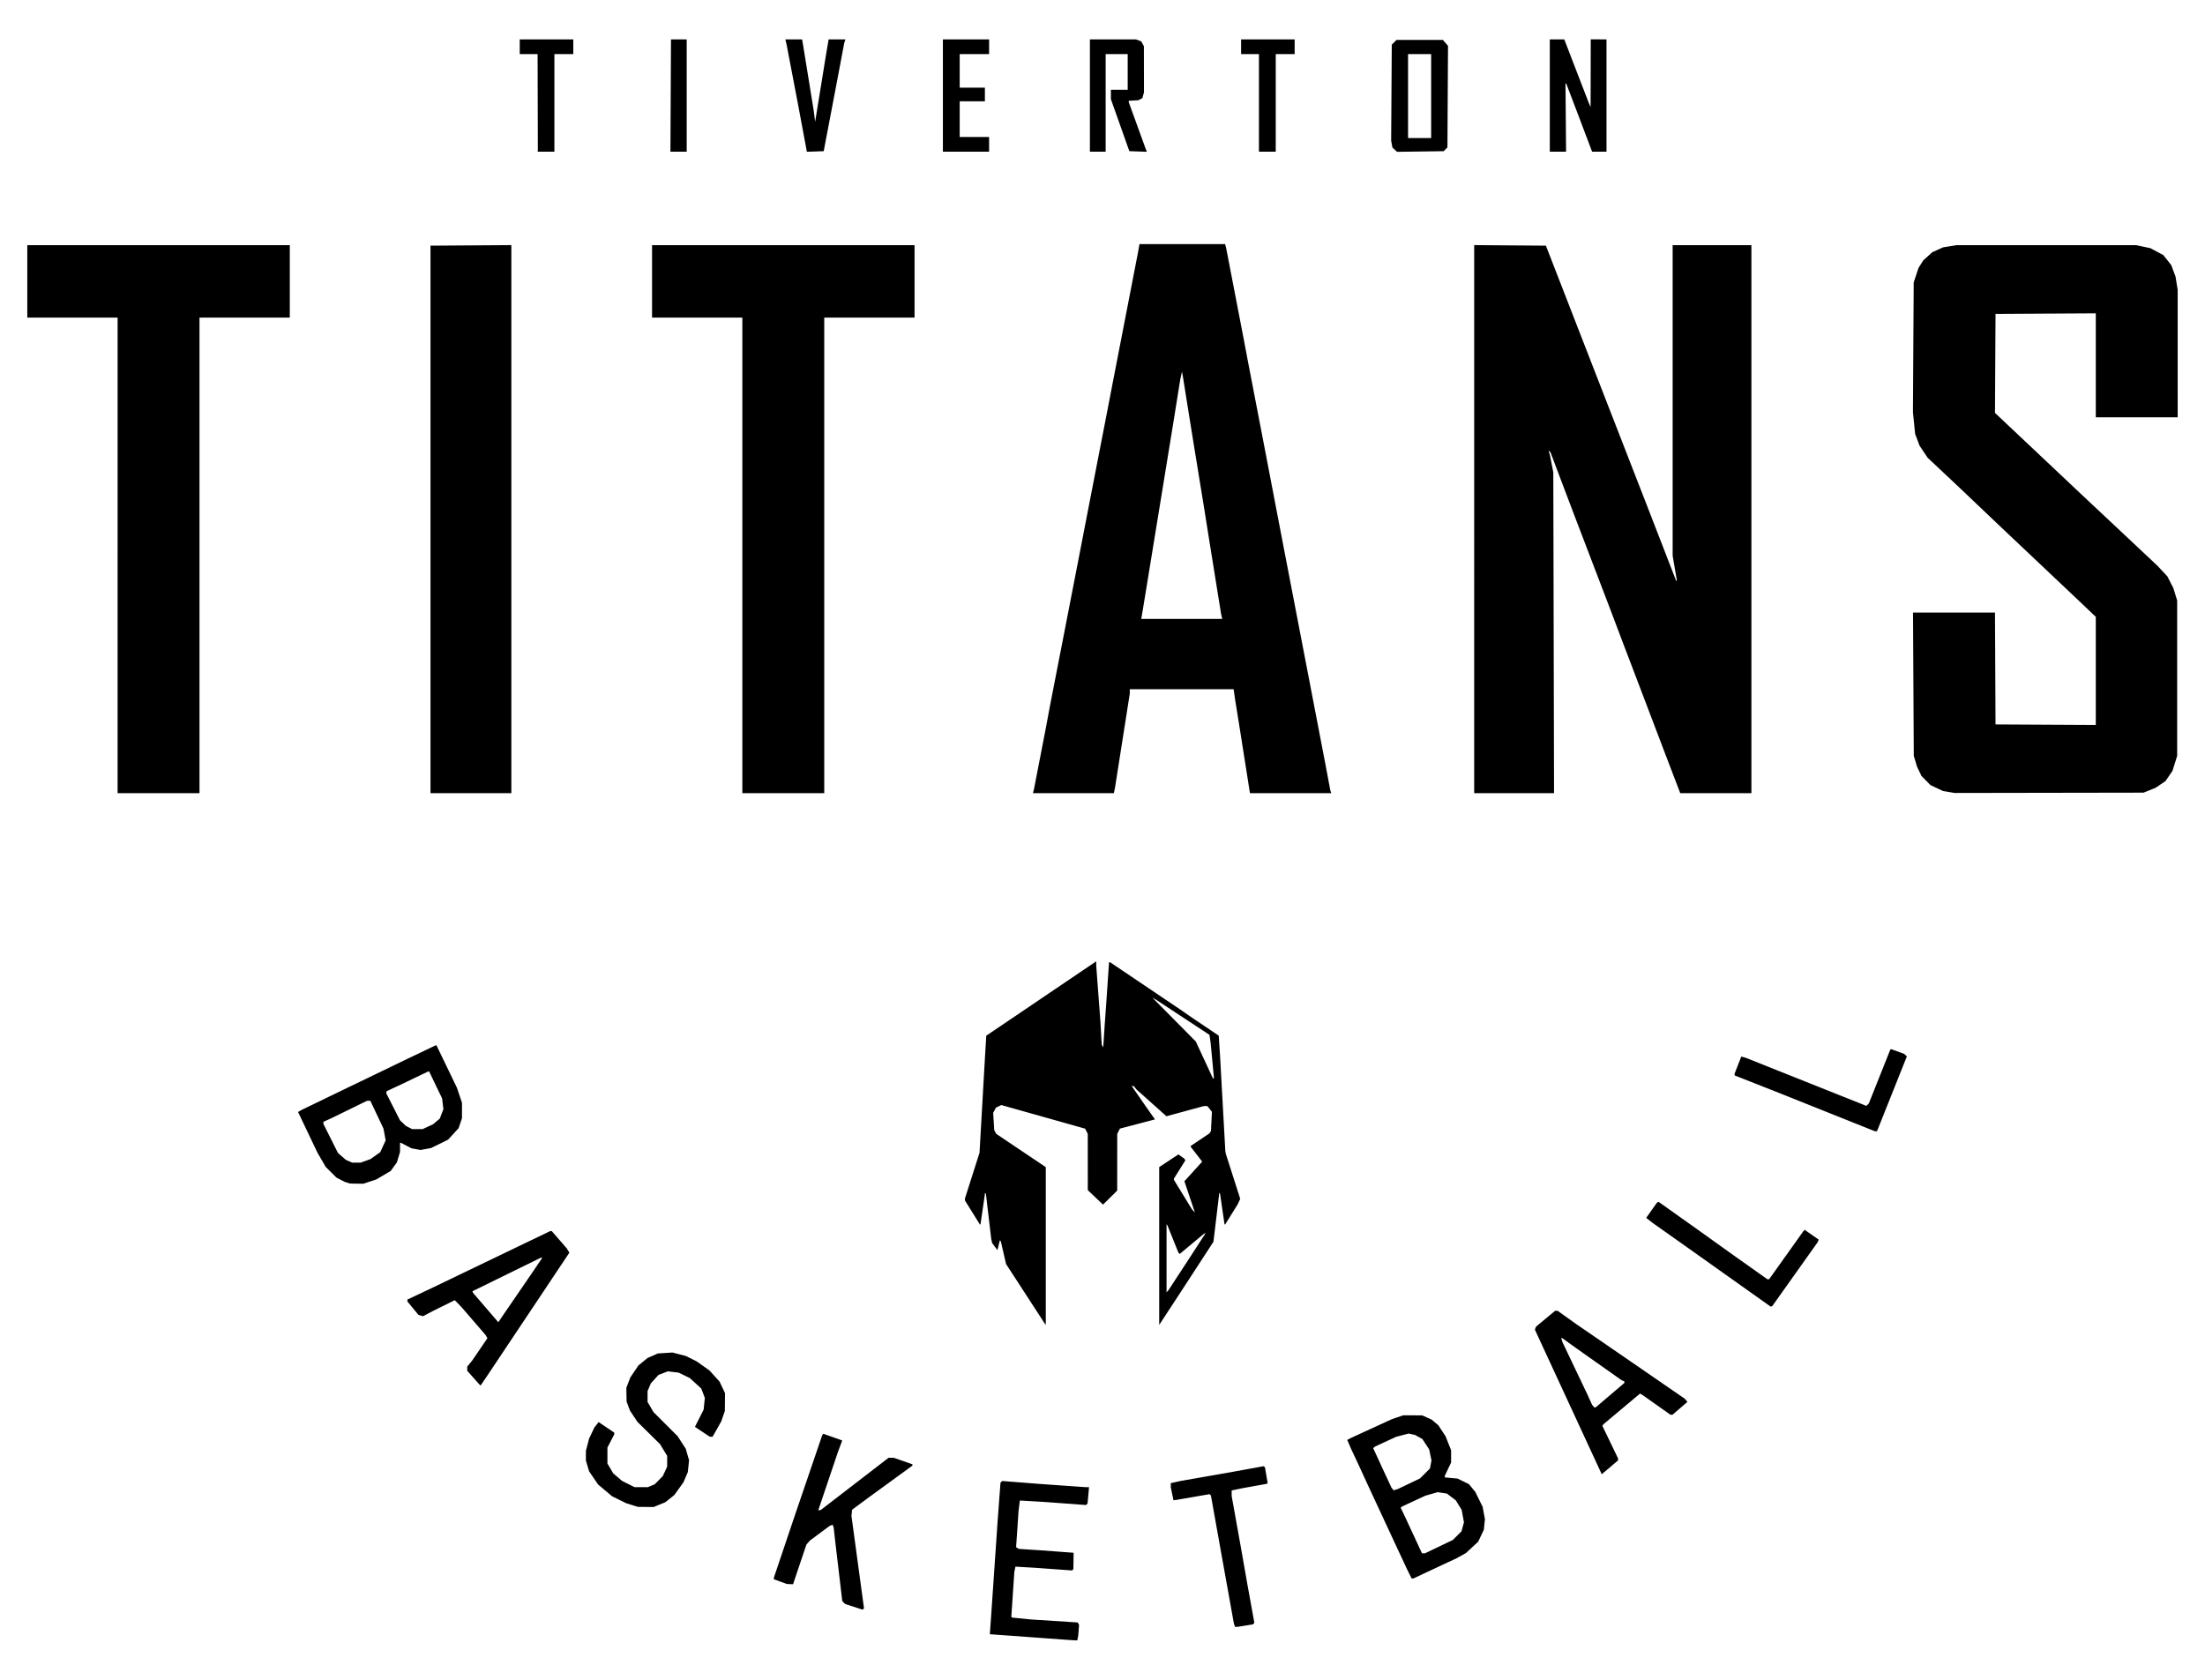 <svg xmlns="http://www.w3.org/2000/svg" xml:space="preserve" width="840" height="640" viewBox="0 0 555.625 423.333"><path d="m-271.228 326.204-10.186-.742-.106-.019-.106-.02.175-2.447.175-2.447.796-11.642.796-11.642.37-4.992.37-4.992.22-.214.22-.213 4.763.373 4.762.373 5.689.4 5.688.4.486.001h.486l-.184 2.051-.185 2.051-.187.203-.187.203-5.274-.388-5.273-.388-3.07-.18-3.07-.179-.164 1.29-.162 1.291-.31 4.592-.31 4.592.347.214.348.215 2.798.181 2.799.182 4.101.305 4.101.305-.032 2.06-.033 2.059-.168.169-.17.169-4.56-.329-4.562-.329-2.565-.152-2.565-.153-.138.633-.138.633-.385 5.687-.385 5.687.1.101.101.1 2.326.232 2.326.232 5.928.381 5.929.382.183.296.182.296-.106 1.373-.107 1.372-.122.596-.123.595-.723-.033-.722-.033zm51.223-3.096-.143-.463-1.593-8.863-1.593-8.864-1.292-7.221-1.292-7.221-.164-.164-.164-.164-4.168.723-4.169.723-.38.048-.38.047-.336-1.587-.336-1.588-.011-.569-.012-.569 1.257-.279 1.257-.279 6.217-1.087 6.218-1.087 4.208-.767 4.207-.768.186.114.185.115.342 1.998.342 1.999-.105.103-.105.104-3.175.572-3.175.573-1.256.266-1.257.266.004.706.004.706 1.186 6.614 1.187 6.615.79 4.498.79 4.498.878 4.83.878 4.832-.147.218-.146.218-1.903.309-1.903.308h-.789zm-95.888-4.564-2.2-.715-.358-.37-.357-.37-.83-7.011-.83-7.012-.255-2.249-.255-2.249-.13-.358-.13-.358-.37.142-.37.142-2.472 1.837-2.472 1.837-.462.515-.461.515-1.684 5.008-1.683 5.008-.781-.034-.782-.033-1.638-.597-1.638-.598v-.382l2.62-7.777 2.62-7.777 3.457-10.132 3.457-10.131.145-.235.145-.235 2.311.816 2.311.816.076.057.075.057-.532 1.424-.533 1.423-2.478 7.343-2.478 7.342.29-.01.288-.01 8.576-6.605 8.575-6.604h1.264l2.368.826 2.368.827-.002.166-.002.165-5.45 3.969-5.451 3.968-2.154 1.59-2.154 1.591-.076.791-.076.79 1.58 11.643 1.581 11.641-.181.16-.182.158zm139.93-8.4-.62-1.257-1.972-4.233-1.973-4.234-1.722-3.704-1.723-3.704-.738-1.587-.739-1.588-.854-1.852-.854-1.852-.729-1.588-.728-1.587-.991-2.117-.992-2.116-.484-1.121-.484-1.121.452-.242.452-.242 5.16-2.369 5.159-2.368 1.455-.494 1.455-.495 2.381.011 2.382.01 1.192.54 1.193.54.835.703.835.703.91 1.385.912 1.385.7 1.765.699 1.765v3.084l-.794 1.678-.794 1.677v.408l1.603.146 1.602.145 1.435.702 1.435.702.795.964.794.964.931 1.885.932 1.884.291 1.566.292 1.567-.135 1.328-.134 1.328-.718 1.517-.718 1.516-1.533 1.419-1.533 1.42-1.148.64-1.149.643-5.485 2.569-5.484 2.569h-.434zm7.524-6.779 3.505-1.685 1.079-1.079 1.079-1.079.31-1.138.31-1.139-.29-1.572-.29-1.572-.74-1.197-.739-1.197-1.118-.852-1.118-.853-1.166-.175-1.166-.175-1.547.444-1.547.444-2.91 1.352-2.91 1.353-.2.162-.2.163.625 1.308.625 1.31 2.056 4.43 2.056 4.433h.791zm-7.56-15.855 2.776-1.329 1.251-1.25 1.25-1.251.192-1.02.191-1.02-.29-1.383-.29-1.384-.857-1.309-.857-1.309-.945-.522-.944-.523-.794-.165-.794-.166-1.572.411-1.572.412-2.661 1.23-2.662 1.23-.227.19-.227.192 1.197 2.604 1.198 2.604 1.109 2.38 1.11 2.382.272.337.273.337.55-.175.548-.174zM-371.78 292.9l-1.468-.462-1.78-.876-1.78-.877-1.762-1.482-1.762-1.482-1.133-1.657-1.133-1.657-.406-1.367-.406-1.368V279.233l.399-1.532.399-1.531.665-1.407.665-1.406.54-.686.54-.687 1.968 1.328 1.968 1.328v.439l-.86 1.667-.86 1.667v4.016l.726 1.234.726 1.235 1.116.956 1.117.955 1.573.787 1.573.786h3.372l.852-.357.851-.358 1.023-1.031 1.022-1.032.549-1.19.549-1.192.007-1.348.007-1.35-.905-1.491-.904-1.492-2.845-2.803-2.844-2.802-.947-1.427-.947-1.426-.421-1.132-.42-1.133-.034-1.72-.033-1.72.505-1.322.505-1.323 1.011-1.5 1.012-1.5 1.15-.942 1.15-.943 1.303-.577 1.301-.577 1.852-.117 1.853-.117 1.7.444 1.701.444 1.342.674 1.342.673 1.619 1.148 1.618 1.147 1.266 1.4 1.266 1.401.688 1.455.687 1.456-.023 2.249-.022 2.249-.462 1.322-.462 1.323-1.084 1.919-1.084 1.918h-.706l-1.849-1.23-1.849-1.229v-.123l1.074-2.118 1.075-2.117.153-1.484.153-1.484-.452-1.183-.451-1.183-1.438-1.313-1.437-1.314-1.405-.687-1.405-.688-1.371-.162-1.371-.162-1.176.448-1.176.45-.968 1.072-.969 1.072-.406.963-.406.963-.003 1.367-.003 1.368.744 1.278.743 1.278 3.046 3.043 3.047 3.043 1.019 1.575 1.018 1.575.422 1.45.421 1.449-.156 1.498-.157 1.498-.549 1.28-.549 1.281-1.148 1.605-1.148 1.605-1.132.907-1.133.907-1.478.608-1.479.608-1.984-.017-1.985-.018zm235.923-25.988-8.425-18.22.145-.376.144-.377 2.407-2.003 2.407-2.003.32.008.32.008 2.303 1.645 2.303 1.646 5.975 4.1 5.976 4.102 2.305 1.587 2.306 1.588 5.436 3.745 5.436 3.744.326.393.326.392-1.875 1.618-1.874 1.617h-.538l-3.486-2.466-3.487-2.466-.337-.2-.337-.199-4.62 3.874-4.618 3.873-.126.204-.126.204 1.966 4.078 1.965 4.078.008.267.008.267-2.054 1.745-2.054 1.746zm10.506-1.707 3.614-3.07v-.418l-.33-.131-.331-.13-5.821-4.109-5.821-4.107-1.588-1.148-1.587-1.148-.226-.097-.227-.098.188.59.187.591 3.168 6.643 3.167 6.643.54 1.199.54 1.198.267.33.266.332h.38zm-286.33-4.316-1.627-1.83V257.995l.614-.748.614-.747 1.925-2.823 1.925-2.822-.224-.4-.224-.4-3.041-3.525-3.042-3.524-.845-.87-.845-.87-2.728 1.348-2.728 1.348-1.272.671-1.272.671-.58-.167-.58-.168-1.389-1.69-1.39-1.692v-.48l2.845-1.34 2.844-1.341 11.113-5.347 11.112-5.347 4.07-1.954 4.07-1.954.164.02.163.019 1.88 2.163 1.882 2.163.337.55.337.55-10.315 15.458-10.316 15.457-.85 1.257-.852 1.256h-.15zm6.906-15.11.626-.92 3.444-5.027 3.444-5.027 1.4-2.063 1.402-2.063-.098-.087-.098-.088-8.67 4.253-8.67 4.252.071.2.071.2 3.175 3.692 3.175 3.693.051-.049.051-.048zm132.18-6.021-4.942-7.6-.661-2.868-.662-2.868-.118-.118-.118-.118-.311 1.235-.311 1.235-.66-.894-.66-.895-.121-.529-.12-.53-.667-5.67-.667-5.671-.127-.128-.128-.128v.311l-.553 3.791-.554 3.792-.065.067-.065.067-1.895-3.048-1.895-3.049v-.521l1.834-5.754 1.835-5.754.688-12.038.687-12.039.164-2.716.164-2.717 3.2-2.16 3.202-2.16 4.762-3.224 4.763-3.225 5.887-3.983 5.886-3.983.004.575.004.574.526 7.012.525 7.011.167 2.91.167 2.911.19.357.189.358.177-2.739.178-2.738.244-3.44.244-3.44.305-4.498.305-4.497.09-.094.092-.093 8.946 6.028 8.947 6.027 1.19.829 1.191.828 3.598 2.425 3.598 2.425.167 2.586.166 2.586.669 12.039.668 12.038.099.397.099.397 1.772 5.54 1.772 5.539-.309.678-.309.678-1.606 2.58-1.606 2.582-.066-.067-.065-.067-.557-3.819-.557-3.818-.128-.128-.129-.129.003.243.003.242-.71 5.925-.71 5.924-.964 1.484-.966 1.484-3.187 4.895-3.187 4.895-2.681 4.099-2.682 4.099V207.725l2.42-1.598 2.422-1.598.746.532.746.531.132.213.132.214-1.447 2.304-1.447 2.305v.31l2.286 3.731 2.286 3.73.36.388.36.388-1.322-3.948-1.323-3.947.741-.806.742-.806 1.499-1.66 1.499-1.66-1.448-1.873-1.447-1.873v-.196l2.362-1.588 2.362-1.588.192-.312.193-.312.12-2.406.12-2.407-.577-.727-.577-.728-.444.004-.443.004-4.712 1.281-4.71 1.282-3.756-3.358-3.756-3.357-.363-.442-.363-.441h-.504l1.786 2.58 1.786 2.579 1.141 1.617 1.141 1.616-4.421 1.162-4.421 1.161-.334.662-.335.661-.004 7.151-.004 7.15-1.786 1.766-1.786 1.765-1.918-1.826-1.918-1.825-.004-7.09-.004-7.09-.332-.658-.333-.656-10.558-2.974-10.558-2.973-.673.323-.674.323-.354.661-.353.661.134 2.176.134 2.175.252.47.253.471 6.243 4.192 6.243 4.192v39.638l-.066-.007-.066-.007zm38.822-5.35 2.849-4.366 1.625-2.513 1.625-2.514.225-.371.225-.372-.277.171-.277.171-3.005 2.503-3.005 2.502-.166-.185-.166-.185-1.385-3.44-1.384-3.44-.103-.11-.103-.11V239.275l.236-.251.236-.252zm8.198-53.618-.421-4.458-.145-.97-.145-.97-4.942-3.25-4.941-3.249-1.856-1.217-1.856-1.216-.393-.22-.393-.222 5.47 5.525 5.469 5.524 2.182 4.696 2.182 4.695.105-.104.104-.105zm130.146 54.596-10.565-7.502-4.366-3.09-4.366-3.09-.75-.594-.75-.593 1.339-1.898 1.338-1.898.209-.13.21-.129 5.42 3.852 5.42 3.853 3.704 2.653 3.704 2.653 4.597 3.261 4.597 3.261h.43l4.289-6.019 4.289-6.02.19-.214.189-.215 1.772 1.239 1.772 1.239-.117.304-.116.304-5.732 8.065-5.732 8.064-.205.072-.205.073zm-348.041-23.715-.662-.202-1.058-.544-1.058-.543-1.36-1.35-1.36-1.351-1.036-1.784-1.034-1.784-.76-1.587-.759-1.588-1.692-3.551-1.692-3.552.48-.275.481-.275 5.953-2.88 5.954-2.88 3.175-1.528 3.175-1.528 3.836-1.856 3.836-1.856 3.946-1.883 3.945-1.883.073.073.073.072 2.55 5.287 2.55 5.286.642 1.899.641 1.898v3.914l-.425 1.247-.425 1.247-1.322 1.447-1.322 1.446-2.155 1.06-2.156 1.059-1.323.241-1.323.242-1.13-.209-1.13-.209-1.342-.696-1.341-.695h-.216v2.285l-.394 1.327-.395 1.328-.784 1.083-.784 1.082-1.798 1.06-1.798 1.06-1.646.546-1.645.547-1.662-.022-1.662-.023zm4.551-5.518 1.245-.452 1.22-.867 1.222-.868.682-1.49.682-1.49-.276-1.488-.277-1.487-1.654-3.498-1.653-3.497-.424.002-.424.002-4.365 2.137-4.366 2.136-1.124.514-1.125.514v.523l1.831 3.655 1.83 3.654.994.872.993.872.814.354.814.355h1.059l1.058-.001zm15.69-8.616 1.322-.618.841-.71.841-.71.452-1.185.453-1.185-.16-1.352-.16-1.353-1.64-3.408-1.64-3.408h-.194l-3.1 1.488-3.101 1.489-2.183 1.023-2.183 1.023v.571l1.71 3.36 1.708 3.361.739.705.738.705.794.412.793.412 1.323-.001 1.323-.001zm352.689-3.62-11.906-4.762-5.755-2.27-5.755-2.27v-.444l.842-2.15.842-2.15.547.146.547.147 15.214 6.067 15.213 6.068.312-.31.31-.311 2.69-6.747 2.69-6.747.1-.102.099-.101 1.662.604 1.662.604.343.313.342.312-3.765 9.438-3.765 9.437-.282-.006-.28-.006zM-501.415 53.563V-6.364h-22.754V-24.62h66.146v18.256H-480.778v119.856H-501.416zm78.845 59.796V44.37l-.001-68.858 10.187-.07 10.188-.069v138.12H-422.57zm78.582-59.796V-6.364h-22.754V-24.62h66.146v18.256H-323.351v119.856h-20.637zm73.376 59.333.145-.595 1.488-7.673 1.488-7.673.492-2.646.493-2.646 1.753-8.996 1.754-8.995 1.825-9.393 1.825-9.393 1.615-8.334 1.614-8.335 1.98-10.186 1.981-10.187.636-3.307.636-3.307 1.616-8.335 1.617-8.334 1.693-8.731 1.693-8.731.176-.993.175-.992h21.58l.15.596.149.595 2.243 11.641L-217.55-.41l.398 2.117.398 2.116 2.116 10.98 2.116 10.98 2.536 13.23 2.536 13.23 1.175 6.085 1.174 6.085 1.985 10.319 1.986 10.319 2.009 10.45 2.01 10.452.647 3.44.647 3.439.122.33.123.331h-20.508l-1.281-8.136-1.282-8.136-.595-3.704-.595-3.704-.18-1.257-.181-1.256h-26.161v1.081l-1.859 11.829-1.858 11.828-.147.728-.148.727h-20.388zm47.408-43.92-.14-.596-1.468-9.128-1.467-9.128-.63-3.97-.629-3.968-1.336-8.202-1.336-8.202-.935-5.82-.934-5.822-.399-2.513-.398-2.514-.165-.926-.165-.926-.206.926-.207.926-.934 5.821-.934 5.82-1.467 8.997-1.468 8.995-1.077 6.615-1.077 6.615-1.296 7.937-1.295 7.938-.152.86-.151.86h20.407zm63.63-24.544v-69.06l9.034.07 9.034.069 4.73 12.17 4.73 12.172 6.38 16.404 6.381 16.404 1.648 4.233 1.649 4.234 3.663 9.447 3.662 9.448.08-.08.08-.08-.532-3.11-.532-3.11V-24.62h19.844v138.112h-17.927l-1.646-4.3-1.645-4.299-4.632-12.17-4.632-12.171-.86-2.25-.859-2.248-1.599-4.234-1.599-4.233-4.55-11.906-4.551-11.906-2.108-5.557-2.107-5.556-.943-2.514-.942-2.513-.262-.265-.262-.264.186.617.187.618.418 2.16.418 2.161.094 40.415.095 40.415h-20.124zm119.592 68.761-1.455-.244-1.588-.75-1.587-.75-1.128-1.15-1.128-1.152-.55-1.137-.55-1.136-.419-1.388-.419-1.387-.094-18.058-.094-18.058h20.649l.069 14.089.068 14.09 12.634.068 12.634.068V69.054l-2.183-2.076-2.183-2.077-10.319-9.755-10.318-9.755-4.763-4.531-4.762-4.53-3.922-3.687-3.922-3.685-1.022-1.525-1.021-1.525-.554-1.482-.555-1.482-.275-2.732-.275-2.731.096-16.354.095-16.355.608-1.829.608-1.829.6-.95.6-.95 1.13-1.022 1.13-1.02 1.355-.618 1.355-.617 1.72-.277 1.72-.276 22.621.003 22.622.003 1.791.38 1.792.379 1.622.864 1.622.865.999 1.264 1 1.265.54 1.446.542 1.446.27 1.663.27 1.663.001 16.074.002 16.073H-2.94V-7.434l-12.633.072-12.634.073-.069 12.471-.068 12.472L-17.3 28.069l11.047 10.415 9.395 8.818 9.395 8.819 1.28 1.368 1.28 1.368.748 1.469.748 1.469.485 1.573.486 1.574V104.1l-.593 1.887-.593 1.886-.88 1.289-.88 1.288-1.242.842-1.242.843-1.519.613-1.518.613-23.812.039-23.813.04zM-395.55-48.366l.03-.199-.03-12.105-.032-12.104h-4.498v-3.705h13.494v3.705h-4.762v24.606h-4.234zm33.509-13.957.07-14.156h3.96v28.311h-4.101zm33.187 8.145-1.126-6.029-1.441-7.54-1.442-7.54-.144-.596-.143-.596h4.22l.146.86.146.86 1.31 8.07 1.309 8.07.187 1.455.187 1.455 1.374-8.466 1.374-8.467.326-1.918.327-1.919h4.22l-.145.463-.146.463-1.062 5.623-1.063 5.622-1.046 5.49-1.045 5.49-.48 2.514-.478 2.514-2.12.075-2.12.076zm35.401-8.145V-76.48h11.642v3.705h-7.408v8.466h6.35v3.44h-6.35v8.996h7.408v3.704h-11.642zm37.042 0V-76.48h11.607l.663.252.662.252.337.608.337.608.01 5.821.01 5.82-.201.72-.202.72-.502.27-.503.269-1.214.069-1.214.07v.354l2.095 5.776 2.095 5.776.186.474.187.474-2.205-.077-2.206-.078-.331-.926-.332-.926-1.993-5.624-1.994-5.624v-2.378H-246.886V-72.774h-5.556v24.606H-256.411zm42.598 1.852v-12.303h-4.498v-3.705h13.494v3.705h-4.763v24.606H-213.813zm34.208 11.788-.582-.541-.156-.861-.157-.861.078-12.098.079-12.097.603-.603.603-.602h11.672l.646.75.645.751-.073 12.8-.073 12.8-.472.472-.472.473-5.88.08-5.88.079zm9.184-13.508v-10.583h-5.821v21.166h5.82zm29.898-.132V-76.48H-136.876l.127.331.127.33 2.96 7.674 2.96 7.673.231.529.23.53.018-8.534.018-8.533H-126.236v28.311h-3.626l-1.525-4.035-1.526-4.035-1.713-4.498-1.714-4.498-.115-.117-.114-.118.073 8.65.074 8.651h-4.101z" style="fill:currentColor" transform="translate(531.048 86.4)"/></svg>